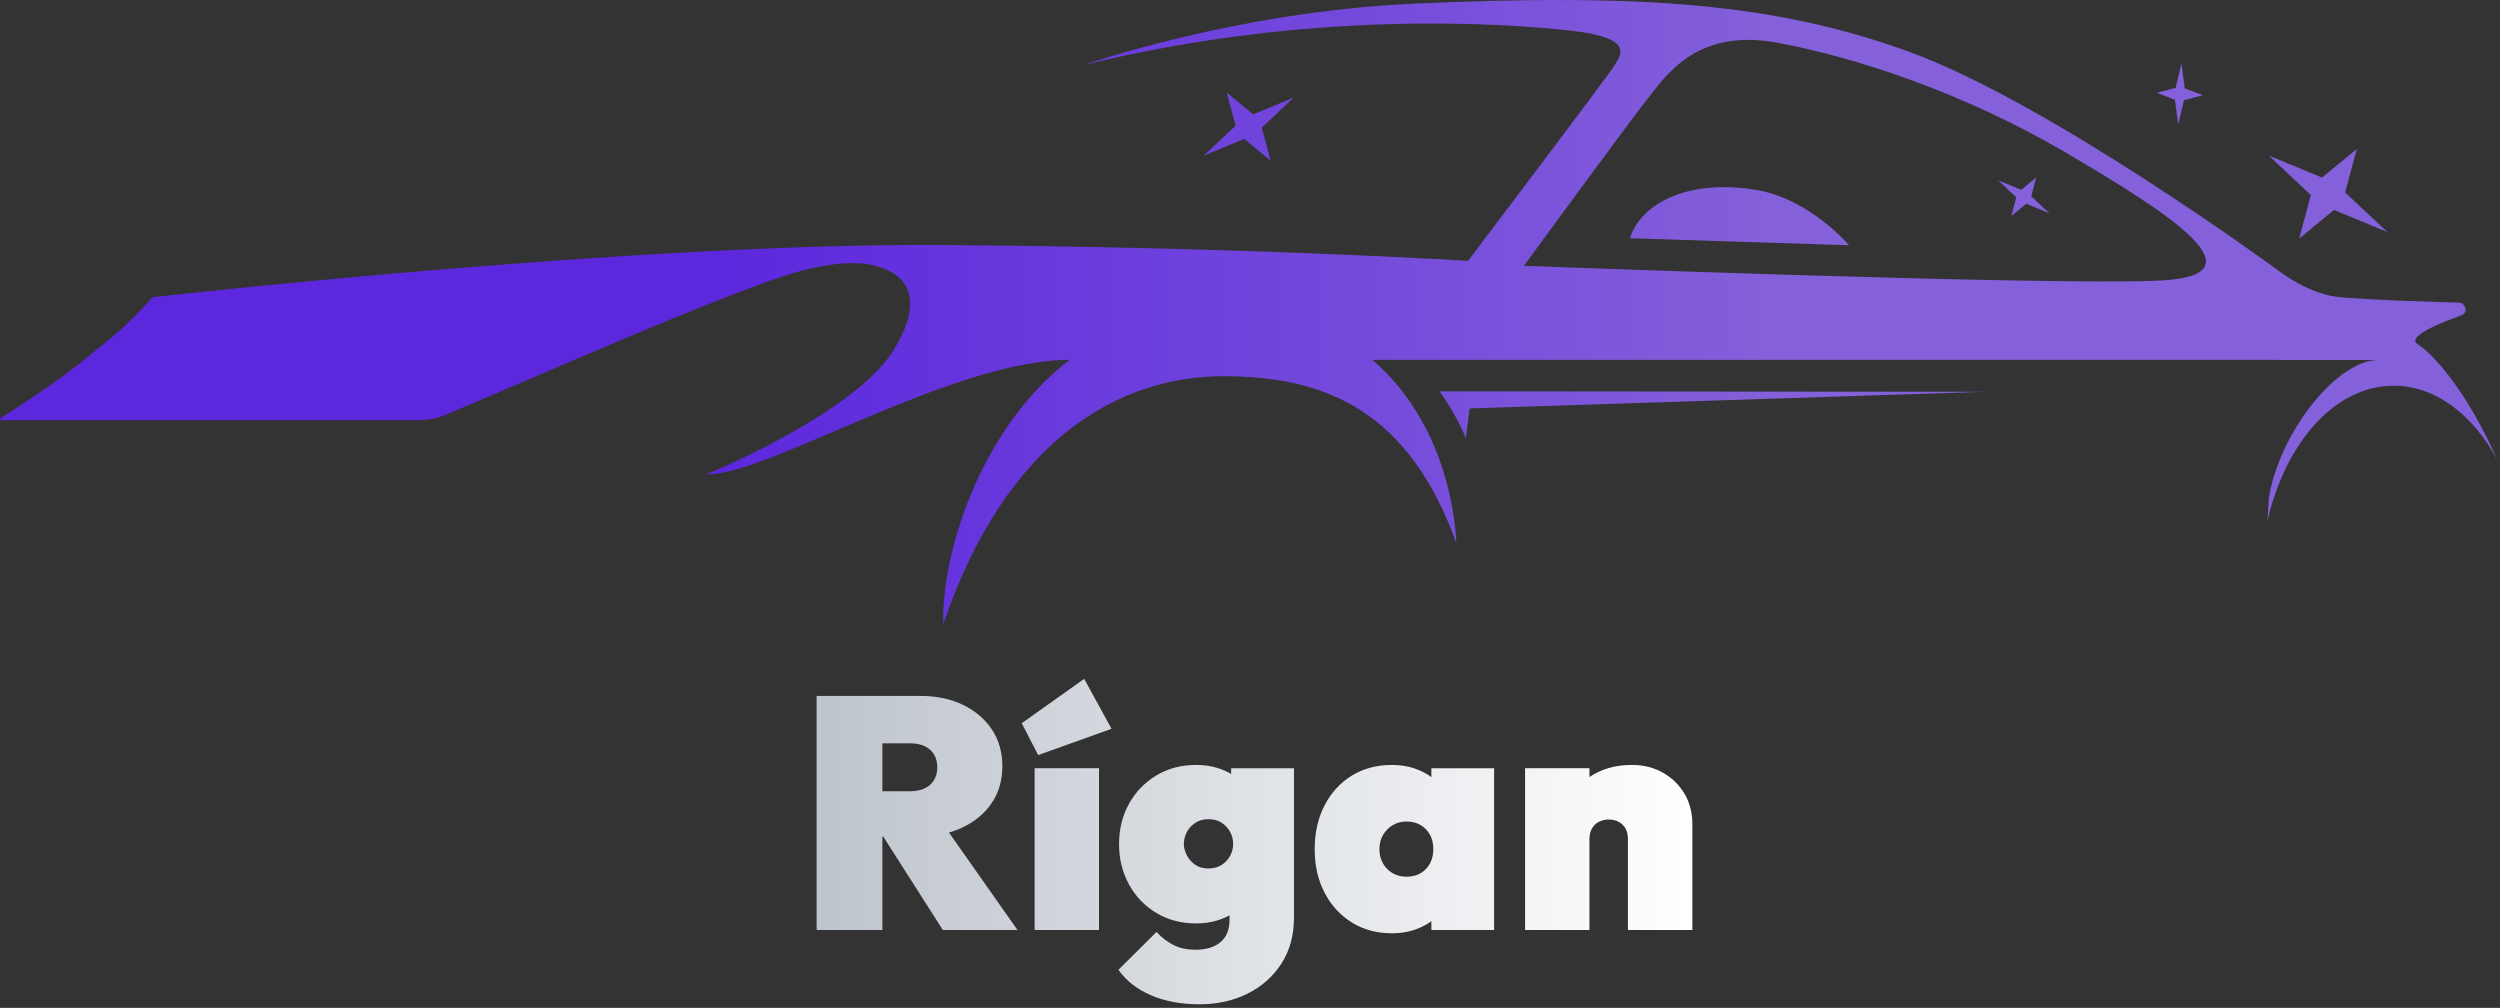 <?xml version="1.0" encoding="UTF-8" standalone="no"?><!DOCTYPE svg PUBLIC "-//W3C//DTD SVG 1.1//EN" "http://www.w3.org/Graphics/SVG/1.1/DTD/svg11.dtd"><svg width="100%" height="100%" viewBox="0 0 382 154" version="1.1" xmlns="http://www.w3.org/2000/svg" xmlns:xlink="http://www.w3.org/1999/xlink" xml:space="preserve" xmlns:serif="http://www.serif.com/" style="fill-rule:evenodd;clip-rule:evenodd;stroke-linejoin:round;stroke-miterlimit:2;"><rect x="0" y="0" width="382" height="154" fill="#333333" stroke="none"/><path d="M364.774,35.444l-8.143,-3.365l-5.315,4.369l1.779,-6.65l-6.433,-6.033l8.144,3.364l5.315,-4.368l-1.78,6.649l6.433,6.034Zm-31.057,-20.131l-0.89,3.718l-0.491,-3.787l-2.783,-1.06l2.886,-0.764l0.89,-3.719l0.49,3.787l2.783,1.061l-2.885,0.764Zm-149.791,8.474l4.881,-4.585l-1.357,-5.052l4.037,3.319l6.194,-2.555l-4.882,4.585l1.357,5.053l-4.037,-3.32l-6.193,2.555Zm197.683,46.513c-3.741,-6.935 -9.455,-11.36 -15.854,-11.36c-8.942,-0 -16.527,8.645 -19.298,20.678l0.216,-3.456c1.517,-9.82 10.288,-21.157 16.733,-21.157l-15.375,-0l-0,-0.023l-138.351,-0c8.28,7.06 12.284,17.873 12.865,28.024c-7.208,-19.937 -19.652,-25.526 -35.597,-25.526c-15.945,-0 -33.225,9.683 -42.806,37.867c-0.387,-9.718 5.087,-29.393 19.276,-40.365c-17.964,-0 -46.615,17.861 -55.432,17.485c0,-0 20.211,-8.258 27.522,-17.485c0,-0 9.113,-11.543 -1.802,-14.383c-3.114,-0.809 -7.448,-0.33 -12.261,1.061c-0.011,0 -0.023,0.011 -0.046,0.011c-0.205,0.058 -0.433,0.137 -0.65,0.206c-0.444,0.137 -0.889,0.274 -1.334,0.433c-11.725,3.878 -35.107,14.223 -46.592,19.059c-1.369,0.582 -2.909,1.232 -4.551,1.939c-1.38,0.593 -2.874,0.901 -4.369,0.901l-63.746,0c-0.16,0 -0.217,-0.217 -0.08,-0.296c6.912,-4.392 11.451,-7.756 14.907,-10.665c2.943,-2.304 5.829,-4.927 8.304,-7.835c-0,-0 73.03,-8.258 120.159,-7.973c47.128,0.285 80.866,2.418 80.866,2.418c0,-0 21.922,-28.902 22.492,-30.043c0.57,-1.14 3.422,-3.992 -6.695,-5.121c-10.105,-1.14 -40.011,-3.273 -74.605,5.27c0,-0 23.245,-8.167 50.402,-9.399c35.472,-1.608 55.534,0.035 75.597,7.266c21.739,7.836 56.949,33.738 56.949,33.738c-0,-0 4.254,3.216 8.394,3.752c4.084,0.525 18.215,0.913 18.957,0.913c0.787,-0 1.471,1.494 0.308,1.939c-1.552,0.581 -8.829,3.136 -6.65,4.459c1.756,1.061 7.049,6.159 12.147,17.668Zm-65.891,-46.946c-15.523,-9.113 -31.89,-14.52 -43.991,-16.801c-12.102,-2.281 -16.801,4.551 -19.652,8.11c-2.852,3.558 -19.219,25.948 -19.219,25.948c-0,-0 81.437,3.102 97.382,2.247c15.945,-0.856 0.992,-10.391 -14.52,-19.504Zm-47.174,5.703c8.076,1.414 13.995,8.417 13.995,8.417l-33.498,-1.072c1.836,-5.669 9.512,-9.102 19.503,-7.345Zm41.825,0.924l2.783,2.612l-3.536,-1.46l-2.304,1.893l0.776,-2.874l-2.783,-2.612l3.536,1.46l2.304,-1.894l-0.776,2.875Zm-90.424,29.814l83.444,0.069l-78.825,2.543c-0.194,1.665 -0.399,3.216 -0.582,4.494c-1.083,-2.498 -2.429,-4.893 -4.037,-7.106Z" style="fill:url(#_Linear1);"/><path d="M140.1,127.84l-7.179,-0l0,-6.938l6.08,-0c1.368,-0 2.414,-0.335 3.14,-1.005c0.718,-0.67 1.077,-1.556 1.077,-2.658c0,-1.102 -0.359,-1.988 -1.077,-2.658c-0.726,-0.669 -1.772,-1.004 -3.14,-1.004l-6.08,-0l0,-7.242l7.681,0c2.477,0 4.654,0.454 6.53,1.361c1.877,0.907 3.352,2.162 4.427,3.767c1.067,1.604 1.601,3.481 1.601,5.63c-0,2.141 -0.544,4.015 -1.633,5.619c-1.088,1.612 -2.602,2.867 -4.541,3.767c-1.947,0.907 -4.242,1.361 -6.886,1.361Zm-5.274,14.263l-10.046,-0l0,-35.768l10.046,0l-0,35.768Zm20.646,-0l-11.406,-0l-9.742,-15.268l9.041,-1.957l12.107,17.225Zm12.453,-0l-9.837,-0l0,-24.717l9.837,-0l0,24.717Zm1.915,-30.745l-11.207,4.019l-2.512,-4.866l9.544,-6.781l4.175,7.628Zm13.405,42.099c-2.777,-0 -5.236,-0.461 -7.377,-1.382c-2.142,-0.92 -3.799,-2.218 -4.971,-3.892l5.818,-5.777c0.775,0.837 1.629,1.497 2.564,1.978c0.942,0.488 2.082,0.733 3.422,0.733c1.604,-0 2.867,-0.384 3.788,-1.152c0.921,-0.774 1.381,-1.897 1.381,-3.369l0,-6.53l1.612,-5.326l-1.361,-5.274l0,-6.08l9.596,-0l0,22.812c0,2.707 -0.638,5.051 -1.915,7.032c-1.269,1.975 -2.992,3.506 -5.169,4.594c-2.177,1.089 -4.639,1.633 -7.388,1.633Zm-0.45,-12.359c-2.309,0 -4.35,-0.537 -6.122,-1.611c-1.779,-1.068 -3.17,-2.522 -4.175,-4.364c-1.005,-1.842 -1.507,-3.886 -1.507,-6.132c0,-2.274 0.502,-4.326 1.507,-6.153c1.005,-1.821 2.396,-3.269 4.175,-4.343c1.772,-1.074 3.813,-1.612 6.122,-1.612c1.444,0 2.777,0.245 3.997,0.733c1.221,0.488 2.243,1.165 3.067,2.03c0.816,0.872 1.342,1.877 1.58,3.014l-0,12.662c-0.238,1.137 -0.764,2.142 -1.58,3.014c-0.824,0.872 -1.846,1.548 -3.067,2.03c-1.22,0.488 -2.553,0.732 -3.997,0.732Zm1.81,-8.392c0.803,-0 1.49,-0.182 2.062,-0.544c0.565,-0.37 1.001,-0.841 1.308,-1.413c0.3,-0.565 0.45,-1.169 0.45,-1.811c-0,-0.634 -0.15,-1.234 -0.45,-1.799c-0.307,-0.572 -0.736,-1.043 -1.287,-1.413c-0.551,-0.37 -1.228,-0.555 -2.03,-0.555c-0.775,0 -1.444,0.185 -2.009,0.555c-0.573,0.37 -1.009,0.847 -1.309,1.434c-0.3,0.586 -0.45,1.179 -0.45,1.778c0,0.573 0.15,1.152 0.45,1.738c0.3,0.586 0.726,1.07 1.277,1.454c0.558,0.384 1.221,0.576 1.988,0.576Zm28.083,9.899c-2.316,0 -4.36,-0.551 -6.132,-1.653c-1.772,-1.11 -3.161,-2.627 -4.165,-4.552c-1.005,-1.926 -1.507,-4.144 -1.507,-6.656c-0,-2.511 0.502,-4.737 1.507,-6.676c1.004,-1.946 2.393,-3.464 4.165,-4.552c1.772,-1.088 3.816,-1.633 6.132,-1.633c1.437,0 2.766,0.245 3.987,0.733c1.221,0.488 2.243,1.165 3.066,2.03c0.823,0.872 1.35,1.877 1.58,3.014l-0,14.169c-0.23,1.137 -0.757,2.141 -1.58,3.013c-0.823,0.872 -1.845,1.549 -3.066,2.031c-1.221,0.488 -2.55,0.732 -3.987,0.732Zm2.208,-8.644c1.235,0 2.229,-0.39 2.982,-1.172c0.754,-0.788 1.13,-1.803 1.13,-3.045c0,-0.837 -0.167,-1.566 -0.502,-2.187c-0.335,-0.614 -0.809,-1.106 -1.423,-1.475c-0.621,-0.37 -1.333,-0.555 -2.135,-0.555c-0.809,0 -1.521,0.185 -2.135,0.555c-0.621,0.369 -1.116,0.872 -1.486,1.507c-0.369,0.634 -0.554,1.353 -0.554,2.155c-0,0.803 0.178,1.525 0.533,2.166c0.349,0.635 0.841,1.138 1.476,1.507c0.635,0.363 1.339,0.544 2.114,0.544Zm13.405,8.142l-9.586,-0l0,-6.635l1.35,-6.027l-1.35,-5.975l0,-6.08l9.586,-0l-0,24.717Zm30.294,-0l-9.847,-0l0,-13.866c0,-0.969 -0.275,-1.712 -0.826,-2.229c-0.551,-0.523 -1.246,-0.784 -2.083,-0.784c-0.572,-0 -1.085,0.118 -1.538,0.355c-0.454,0.231 -0.806,0.572 -1.057,1.026c-0.251,0.453 -0.377,0.998 -0.377,1.632l-3.809,-1.705c0,-2.01 0.443,-3.733 1.329,-5.17c0.886,-1.444 2.107,-2.55 3.663,-3.317c1.555,-0.774 3.324,-1.162 5.305,-1.162c1.772,0 3.352,0.395 4.741,1.183c1.388,0.788 2.487,1.859 3.296,3.212c0.802,1.361 1.203,2.927 1.203,4.699l0,16.126Zm-15.728,-0l-9.836,-0l-0,-24.717l9.836,-0l0,24.717Z" style="fill:url(#_Linear2);fill-rule:nonzero;"/><defs><linearGradient id="_Linear1" x1="0" y1="0" x2="1" y2="0" gradientUnits="userSpaceOnUse" gradientTransform="matrix(158.56,0,0,158.56,111.955,-1.271)"><stop offset="0" style="stop-color:#5d28dd;stop-opacity:1"/><stop offset="1" style="stop-color:#8460da;stop-opacity:1"/></linearGradient><linearGradient id="_Linear2" x1="0" y1="0" x2="1" y2="0" gradientUnits="userSpaceOnUse" gradientTransform="matrix(133.815,0,0,133.815,124.78,128.593)"><stop offset="0" style="stop-color:#bfc5cd;stop-opacity:1"/><stop offset="1" style="stop-color:#fff;stop-opacity:1"/></linearGradient></defs></svg>